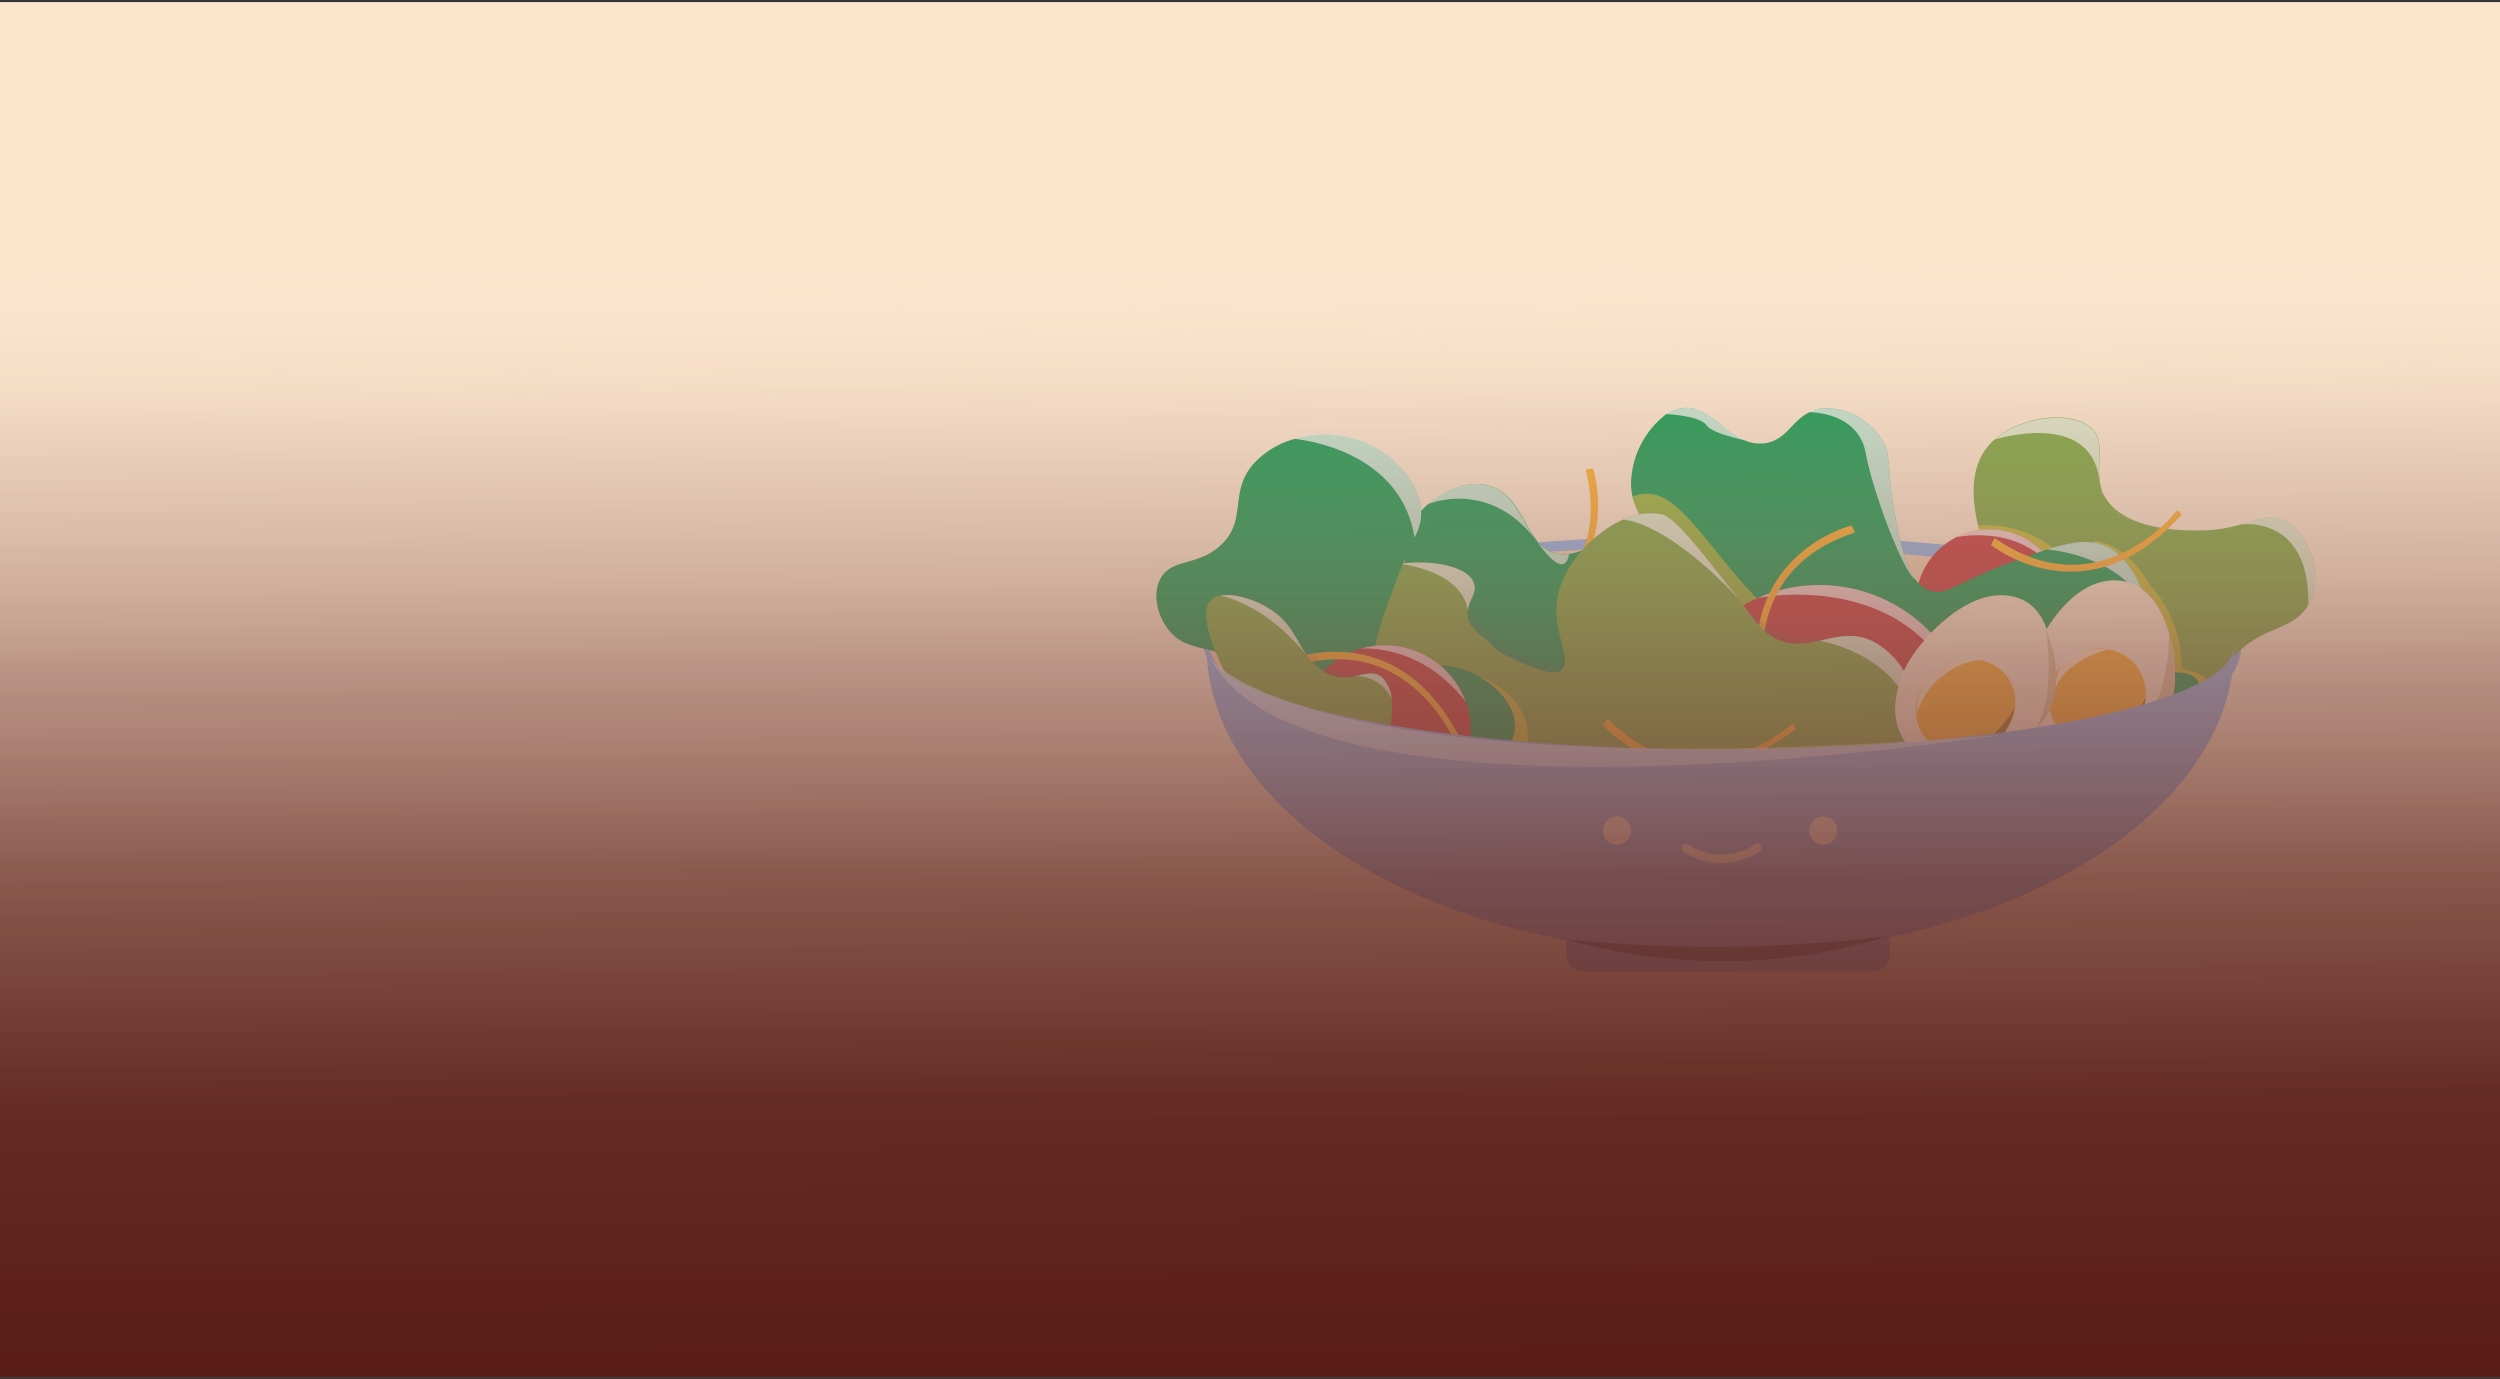<svg xmlns="http://www.w3.org/2000/svg" xmlns:xlink="http://www.w3.org/1999/xlink" viewBox="0 0 300 165.5"><rect x="0" y="0" width="300" height="165.5" fill="#333333" stroke="none"/><defs><style>.cls-1{isolation:isolate;}.cls-2{fill:#fce5cd;}.cls-3{fill:#f2cead;}.cls-4{fill:#87ace8;}.cls-5{fill:#70a032;}.cls-6{opacity:0.54;}.cls-13,.cls-6{mix-blend-mode:multiply;}.cls-7{fill:#ffc81a;}.cls-8{fill:#c1272d;}.cls-9{opacity:0.74;}.cls-16,.cls-17,.cls-19,.cls-9{mix-blend-mode:soft-light;}.cls-10{fill:#fff;}.cls-11{fill:#009245;}.cls-12{fill:#ffa81d;}.cls-13{opacity:0.17;}.cls-14{fill:#606060;}.cls-15{fill:#ddbd97;}.cls-16{opacity:0.43;}.cls-17{opacity:0.52;}.cls-18{fill:#ffe8d9;}.cls-19{opacity:0.49;}.cls-20{fill:url(#linear-gradient);}</style><linearGradient id="linear-gradient" x1="150.37" y1="168.62" x2="149.66" y2="2.17" gradientUnits="userSpaceOnUse"><stop offset="0.03" stop-color="#591c16"/><stop offset="0.22" stop-color="#5f241d" stop-opacity="0.96"/><stop offset="0.38" stop-color="#733c33" stop-opacity="0.84"/><stop offset="0.53" stop-color="#936459" stop-opacity="0.64"/><stop offset="0.68" stop-color="#c09d8d" stop-opacity="0.36"/><stop offset="0.82" stop-color="#fae5cf" stop-opacity="0"/></linearGradient></defs><g class="cls-1"><g id="Layer_1" data-name="Layer 1"><rect class="cls-2" y="0.25" width="300" height="165"/><ellipse class="cls-3" cx="206.56" cy="78.23" rx="61.74" ry="13.31"/><path class="cls-4" d="M146.24,80.94a7.4,7.4,0,0,1-1.32-1.84A5.38,5.38,0,0,1,144.5,78a2.44,2.44,0,0,1-.09-.62,3.08,3.08,0,0,1,.07-.61,4.27,4.27,0,0,1,1.15-2,9.33,9.33,0,0,1,1.74-1.42,22.88,22.88,0,0,1,3.92-2c1.35-.55,2.73-1,4.12-1.44,2.77-.84,5.59-1.49,8.42-2.06s5.69-1,8.55-1.44c5.72-.79,11.47-1.32,17.23-1.67s11.53-.53,17.3-.55,11.54.14,17.3.48,11.52.85,17.25,1.64c2.86.39,5.72.85,8.56,1.42a86.29,86.29,0,0,1,8.46,2.09c1.4.44,2.78.92,4.14,1.5.68.3,1.35.61,2,1a15.22,15.22,0,0,1,1.93,1.22,7.56,7.56,0,0,1,1.7,1.73,4.43,4.43,0,0,1,.58,1.22,3.11,3.11,0,0,1,.12.69,2.17,2.17,0,0,1,0,.36,3.25,3.25,0,0,1,0,.33,6.92,6.92,0,0,1-.24,1.17,7.4,7.4,0,0,1-.41,1.11,5.88,5.88,0,0,1-.63,1,3.25,3.25,0,0,1-1,.84l-.57-.72a5.23,5.23,0,0,0,.74-1.7,11.7,11.7,0,0,0,.37-1.91,1.55,1.55,0,0,0,0-.21v-.18a2.29,2.29,0,0,0-.07-.36,2.7,2.7,0,0,0-.35-.73,5.88,5.88,0,0,0-1.31-1.33,17.24,17.24,0,0,0-3.58-2,41.82,41.82,0,0,0-4-1.46,83,83,0,0,0-8.29-2.08c-2.8-.57-5.63-1-8.46-1.44a260.83,260.83,0,0,0-34.34-2.27q-8.61-.06-17.22.39c-5.73.31-11.46.79-17.15,1.53-2.85.36-5.68.79-8.5,1.32s-5.62,1.14-8.36,1.93c-1.38.4-2.73.84-4.06,1.36a22.3,22.3,0,0,0-3.8,1.86,8.82,8.82,0,0,0-1.62,1.27,3.67,3.67,0,0,0-1,1.66,2.32,2.32,0,0,0-.06.46,1.85,1.85,0,0,0,.06.44,4.21,4.21,0,0,0,.35.93,6.41,6.41,0,0,0,1.15,1.68Z"/><path class="cls-5" d="M277,72.57c-1.88,3.3-5.64,2.38-9.08,6.42-2.77,3.26-1.26,5-4,7.62-2.49,2.4-7.26,4.44-10.94,3.39-3.53-1-3.28-4.06-8.55-13.17-3.51-6-4.73-6.63-5.86-9.72l-.28-.82c-.28-.9-.63-2-.92-3.23-.8-3.41-1.1-7.63,2-10.34s8.74-3.48,11.31-1.58c2,1.48,1,3.86,1.26,6.29a7.36,7.36,0,0,0,.15.94v0a4.77,4.77,0,0,0,.41,1.08,5.26,5.26,0,0,0,.85,1.19c3.19,3.4,10.24,3,11.34,3a18.51,18.51,0,0,0,4.21-.7c2.06-.58,3.28-1.2,4.75-.65C277.08,63.57,279,69,277,72.57Z"/><g class="cls-6"><path class="cls-7" d="M240.77,68.67l-2.25-1.56-.28-.82c-.28-.9-.63-2-.92-3.23a13.3,13.3,0,0,1,9,2.66C250.54,69,240.77,68.67,240.77,68.67Z"/></g><g class="cls-6"><path class="cls-7" d="M251.24,64.91s3.64,0,6.75,5.29a14.45,14.45,0,0,1,3.8,10c1.44.36,3.11.88,2.93,1.68s-8.6.92-8.6.92Z"/></g><path class="cls-8" d="M247.62,72.38a8.86,8.86,0,1,1-.81-3.71A8.87,8.87,0,0,1,247.62,72.38Z"/><g class="cls-9"><path class="cls-10" d="M246.81,68.67a9.56,9.56,0,0,1-.88-.9c-4.26-4.88-11.21-3.29-11.21-3.29h0a8.87,8.87,0,0,1,12.09,4.19Z"/></g><path class="cls-11" d="M262.1,88.36c-3.92,6.59-11.52,8.5-12.31,8.7-9.47,2.28-17.94-2.67-20.68-4.27-6.7-3.91-6.32-6.76-11.66-8.21-7.09-1.93-11.35,2.11-14.44-.65-2.35-2.11-.42-4.94-1.36-10.81A19.88,19.88,0,0,0,201.2,71c-1.58-6.18-4.56-8.14-5.3-11.4a7.31,7.31,0,0,1-.11-2.55,10.75,10.75,0,0,1,4.13-7.33A4.69,4.69,0,0,1,201.7,49c3.16-.54,5.14,3,8.08,4h0a4.7,4.7,0,0,0,.92.19h0a4.26,4.26,0,0,0,1.12,0c2.53-.42,3.15-2.58,5.1-3.61A4.47,4.47,0,0,1,218.6,49a8,8,0,0,1,6.9,3.28c1.69,2.25.81,3.81,1.8,9,.64,3.39,1.24,6.51,2.58,8.28h0a3.86,3.86,0,0,0,1.52,1.25c2,.87,3.45-.91,9.36-3.12,1.84-.69,3.45-1.29,4.87-1.75,3.18-1,5.46-1.3,7.44-.22,2.33,1.27,4.11,4.39,4.56,7.5h0a10,10,0,0,1,0,2.67c-.25,1.83-1,3-.33,3.94,1.21,1.76,4.87,0,6.24,1.64C265.11,83.3,262.41,87.83,262.1,88.36Z"/><g class="cls-6"><path class="cls-7" d="M220.48,81.89l-18.83-8.77A19.88,19.88,0,0,0,201.2,71c-1.58-6.18-4.56-8.14-5.3-11.4a4.35,4.35,0,0,1,4,.31C204,62.11,210.11,73.51,215.51,75S220.48,81.89,220.48,81.89Z"/></g><path class="cls-8" d="M236.78,88.63a18.43,18.43,0,1,1-25.9-16.85h0a18.45,18.45,0,0,1,25.77,14.71A19,19,0,0,1,236.78,88.63Z"/><g class="cls-9"><path class="cls-10" d="M236.66,86.48c-.37-.75-.8-1.71-1.28-2.9C229,68.11,211.25,71.7,210.89,71.77a18.45,18.45,0,0,1,25.77,14.71Z"/></g><path class="cls-12" d="M222.19,63.06s-14.25,3.49-10.95,20.41a1.24,1.24,0,0,0,.74-.1s-4-14.7,10.54-19.44C222.67,64,222.19,63.06,222.19,63.06Z"/><path class="cls-12" d="M191.17,56.24s4.56,13.94-11.56,20.07a1.33,1.33,0,0,1-.31-.68s14.63-4.32,11-19.21C190.14,56.32,191.17,56.24,191.17,56.24Z"/><g class="cls-6"><path class="cls-7" d="M174.24,68.72a3,3,0,0,1,2.51-.5,2.33,2.33,0,0,1,1.5,1.55,2.44,2.44,0,0,1-.45,2.31,2.55,2.55,0,0,0,.3,2.88c1.33,1.23,3,3,4.21,3.58,4.75,2.26,4.86,1.15,5.61,2.45.33.57-4.11,1.48-7.82,0-2.57-1-4-2.77-5.76-4.86-2.14-2.58-2.13-3.76-2.1-4.2A4.29,4.29,0,0,1,174.24,68.72Z"/></g><g class="cls-13"><path class="cls-14" d="M209.23,72.61a11.88,11.88,0,0,0,10.18,4c6.66-.58-3.9,5.71-3.9,5.71L209.23,79Z"/></g><path class="cls-11" d="M194,71.71c-.5,2.05-1.51,6.17-5.26,8.63-5.26,3.46-13,1.8-16.92-2.51a13.2,13.2,0,0,1-3.11-7.9c-.23-2.39-.58-6.05,2.07-8.87a5.73,5.73,0,0,1,.56-.54c1.85-1.65,4.78-3,7.38-2.21,4.44,1.26,4.17,7.41,8.27,8.15a4.1,4.1,0,0,0,1.35,0c2.25-.3,3.9-2.18,5.26-1.29C195.27,66.33,194.27,70.42,194,71.71Z"/><g class="cls-9"><path class="cls-10" d="M188.29,66.49c-.29,1.61-1.25,2.07-3.75-1.37-5.72-7.87-13.25-4.6-13.25-4.6,1.85-1.65,4.78-3,7.38-2.21,4.44,1.26,4.17,7.41,8.27,8.15A4.1,4.1,0,0,0,188.29,66.49Z"/></g><g class="cls-13"><path class="cls-14" d="M176.21,72.82s3.72,6.68,11.52,7.07-3.16,2.47-3.16,2.47L171.8,75.54l2.81-3.76Z"/></g><path class="cls-5" d="M229.81,86.53c-.44,3.3-2.73,5.78-3.83,7-9.36,10.12-31.52,10.89-46.83,2.35C175.41,93.76,170,90.64,170,86v-.17a18.52,18.52,0,0,1-2.52-2.3c-3.5-3.92-5.93-10.83-3.05-14.08A6.15,6.15,0,0,1,168,67.66a15.08,15.08,0,0,1,2.71-.15c1.77,0,5.55.55,6.16,2.52.36,1.16-.63,2-.76,3.25a2.64,2.64,0,0,0,.06.87c.32,1.44,1.56,2,2.51,2.9a5.54,5.54,0,0,1,.65.71,16.9,16.9,0,0,0,3.41,1.84c2.1.82,3.73,1.46,4.59.82,1.44-1.08-1-4.43-.49-8.37s4.15-8,7.88-9.68h0a7.49,7.49,0,0,1,4.6-.66c1.51.34,3.71,3.08,8,8.53.45.57.85,1.08,1.2,1.54h0c2.41,3.09,2.82,3.75,4,4.53,2,1.29,3.87,1,5.72.59,2-.46,4.1-1.07,6.43.07a9.77,9.77,0,0,1,5.08,7.88A8.49,8.49,0,0,1,229.81,86.53Z"/><g class="cls-6"><path class="cls-7" d="M181.59,93.24c1.78-1.27,2.07-4.32,1.56-6.4-.94-3.81-4.88-5.34-5.9-5.74-5.23-2-12.22-.08-12.79,2.71C163.6,88.05,177.12,96.43,181.59,93.24Z"/></g><g class="cls-9"><path class="cls-10" d="M176.13,73.28c-.63-4.39-6.73-5.44-8.11-5.62a15.08,15.08,0,0,1,2.71-.15c1.77,0,5.55.55,6.16,2.52C177.25,71.19,176.26,72,176.13,73.28Z"/></g><path class="cls-11" d="M175.81,94.69c-4.25,3.73-6.66,5.85-9.79,5.65-2.5-.16-2.48-1.61-8.43-5-4.62-2.65-6.53-2.86-6.79-4.4-.43-2.51,4.3-3.93,3.94-6.78-.22-1.74-2.17-2.84-4.49-4.15-5-2.81-7.59-1.69-9.78-4.14-1.53-1.71-2.25-4.47-1.23-6.41,1.33-2.5,4.42-1.45,7.21-4,3.35-3.07.9-6.44,4.08-9.92a10.43,10.43,0,0,1,4.72-2.84h0a13,13,0,0,1,5.61-.42c5.09.75,9.06,4.69,9.65,8.54a5.89,5.89,0,0,1-.77,3.7c-.57,1.27-1.42,3-2.5,6-1.85,5.09-3.39,9.32-1.76,10.55s4.11-1.76,8.42-1.13c3.72.54,7.66,3.56,7.89,6.91C182,89.28,179.91,91.08,175.81,94.69Z"/><path class="cls-12" d="M192.35,87s9.59,11.09,23.16.45a1.29,1.29,0,0,0-.42-.61s-11.25,10.3-22.11-.53C193,86.1,192.35,87,192.35,87Z"/><g class="cls-9"><path class="cls-10" d="M229.81,86.53h0c-2.14-8.22-11.46-9.63-11.46-9.63,2-.46,4.1-1.07,6.43.07a9.77,9.77,0,0,1,5.08,7.88A8.49,8.49,0,0,1,229.81,86.53Z"/></g><g class="cls-13"><path class="cls-14" d="M145.6,71.78S150,69.22,154.48,75,145.6,71.78,145.6,71.78Z"/></g><path class="cls-8" d="M176.51,87.73a10.29,10.29,0,1,1-.6-3.47A10.32,10.32,0,0,1,176.51,87.73Z"/><path class="cls-12" d="M154.16,79.36s13.4-6,21.15,9.45a1.32,1.32,0,0,1-.65.37s-5.79-14.1-20.23-8.93C154.34,80.38,154.16,79.36,154.16,79.36Z"/><g class="cls-13"><path class="cls-14" d="M153.76,74.16s4.94,7.64,9.81,6.68-1,3.83-1,3.83l-10.94-4.41Z"/></g><g class="cls-9"><path class="cls-10" d="M257.63,73.21c-.11-.19-.22-.4-.34-.64-3-6-11.66-6.64-11.66-6.64,3.18-1,5.46-1.3,7.44-.22C255.4,67,257.18,70.1,257.63,73.21Z"/></g><rect class="cls-4" x="187.95" y="111.15" width="38.82" height="5.44" rx="2.04"/><path class="cls-2" d="M244.25,87.42a7.74,7.74,0,0,0,5.61,3.63h0l.43.07a9.38,9.38,0,0,0,10.54-7.91,17.08,17.08,0,0,0-.38-6.62h0c-.05-.22-.11-.45-.18-.67-.88-3-2.61-5.66-5.45-6.17-3.91-.72-7.19,2.42-9.22,5.73a16.08,16.08,0,0,0-2.2,5.26A10,10,0,0,0,244.25,87.42Z"/><ellipse class="cls-12" cx="251.65" cy="83.58" rx="5.97" ry="5.66" transform="translate(-1.63 162.1) rotate(-35.6)"/><path class="cls-2" d="M242.4,71.85c4.92,1.94,4.25,10.4,2.54,14.26a10,10,0,0,1-12.26,5.74c-5.42-2-6.35-6.39-4.17-11.43C229.94,77.14,236.58,69.56,242.4,71.85Z"/><ellipse class="cls-12" cx="235.87" cy="84.75" rx="6.14" ry="5.51" transform="translate(-10.1 132.88) rotate(-30.83)"/><path class="cls-15" d="M245.53,75.58s1.24,8.15-1.28,11.84C247.41,84.75,247.28,79.82,245.53,75.58Z"/><path class="cls-15" d="M249.86,91.05h0l.43.07a9.38,9.38,0,0,0,10.54-7.91,17.08,17.08,0,0,0-.38-6.62h0c-.11-.42-.18-.67-.18-.67S260.85,90.31,249.86,91.05Z"/><g class="cls-9"><path class="cls-10" d="M253.06,77.89s-5.16,1.27-6.37,4.65C246.64,77.58,251.44,77.86,253.06,77.89Z"/></g><g class="cls-9"><path class="cls-10" d="M237.52,79.16A9.34,9.34,0,0,0,230,85.7C229.82,80,235.74,78.57,237.52,79.16Z"/></g><g class="cls-16"><path d="M257.5,83.73c.07-.13-.81,6-6.8,5.59A11.16,11.16,0,0,0,257.5,83.73Z"/></g><g class="cls-16"><path d="M241.76,84.85c.07-.13-.81,6-6.8,5.59A11.16,11.16,0,0,0,241.76,84.85Z"/></g><path class="cls-5" d="M163.18,92.62c-3.62,2-9.57.29-12.45-5.1-6.51-10.87-6.59-14.37-5.41-15.52a2.13,2.13,0,0,1,1.14-.53c1.65-.31,4.22.5,6,1.66,2.48,1.61,3.1,3.7,4.3,5.45h0A6.54,6.54,0,0,0,159,80.68a4.87,4.87,0,0,0,3.56.46h0c1.3-.24,2.39-.64,3.28.15a4.18,4.18,0,0,1,1.16,2.6h0C167.38,86.8,166.16,90.94,163.18,92.62Z"/><path class="cls-4" d="M268.13,77.43c0,20.49-27.61,37.1-61.68,37.1s-61.67-16.61-61.67-37.1c0,6.91,27.61,12.51,61.67,12.51S268.13,84.34,268.13,77.43Z"/><g class="cls-17"><path d="M187.92,112.72s8.83.93,18.38.93a200.31,200.31,0,0,0,20.27-1.28A68.14,68.14,0,0,1,187.92,112.72Z"/></g><circle class="cls-18" cx="194.04" cy="99.67" r="1.69"/><path class="cls-18" d="M206.56,103.57a7.73,7.73,0,0,1-4.58-1.42.51.51,0,1,1,.64-.8,6.92,6.92,0,0,0,3.94,1.19,7.23,7.23,0,0,0,4-1.2.51.51,0,0,1,.72.1.52.52,0,0,1-.09.72A8.27,8.27,0,0,1,206.56,103.57Z"/><path class="cls-12" d="M238.92,65.39s11.39,9.23,22.87-3.63a1.25,1.25,0,0,0-.52-.53S252,73.34,239.41,64.6C239.36,64.45,238.92,65.39,238.92,65.39Z"/><g class="cls-19"><path class="cls-10" d="M145.26,79S156.39,94.89,240,88.19C240.08,88.18,156.87,101.29,145.26,79Z"/></g><circle class="cls-18" cx="218.79" cy="99.67" r="1.69"/><g class="cls-9"><path class="cls-10" d="M251.9,57.43v0c-1.17-8.3-12.56-4.68-12.56-4.68,3-2.62,8.74-3.48,11.31-1.58C252.64,52.62,251.66,55,251.9,57.43Z"/></g><g class="cls-9"><path class="cls-10" d="M252.47,59.47c-.14-.09-.28-.43-.41-1.08A4.77,4.77,0,0,0,252.47,59.47Z"/></g><g class="cls-9"><path class="cls-10" d="M277,72.57c.2-10.86-8.1-9.64-8.1-9.64,2.06-.58,3.28-1.2,4.75-.65C277.08,63.57,279,69,277,72.57Z"/></g><g class="cls-9"><path class="cls-10" d="M229.88,69.55c-1.36-.6-5.07-10.21-6-15.2s-6.75-4.89-6.93-4.89A4.47,4.47,0,0,1,218.6,49a8,8,0,0,1,6.9,3.28c1.69,2.25.81,3.81,1.8,9C227.94,64.66,228.54,67.78,229.88,69.55Z"/></g><g class="cls-9"><path class="cls-10" d="M209.78,52.92c-1.52-.33-4.39-1-5-1.89-.83-1.18-4.87-1.34-4.87-1.34h0A4.69,4.69,0,0,1,201.7,49C204.86,48.43,206.84,52,209.78,52.92Z"/></g><g class="cls-9"><path class="cls-10" d="M208.58,71.78c-8.9-9.38-13.69-9.42-13.84-9.41a7.49,7.49,0,0,1,4.6-.66c1.51.34,3.71,3.08,8,8.53C207.83,70.81,208.23,71.32,208.58,71.78Z"/></g><g class="cls-9"><path class="cls-10" d="M175.91,84.26c-5.42-7.14-12.62-6.42-12.62-6.42a10.35,10.35,0,0,1,12.62,6.42Z"/></g><g class="cls-9"><path class="cls-10" d="M167,83.89a4.69,4.69,0,0,0-4.44-2.75c1.3-.24,2.39-.64,3.28.15A4.18,4.18,0,0,1,167,83.89Z"/></g><g class="cls-9"><path class="cls-10" d="M156.76,78.58c-4.51-5.5-9-6.83-10.3-7.11,1.65-.31,4.22.5,6,1.66C154.94,74.74,155.56,76.83,156.76,78.58Z"/></g><g class="cls-9"><path class="cls-10" d="M169.74,64.48C168,53.7,155.46,52.68,155.25,52.66a13,13,0,0,1,5.61-.42c5.09.75,9.06,4.69,9.65,8.54A5.89,5.89,0,0,1,169.74,64.48Z"/></g><rect class="cls-20" y="0.25" width="300" height="165"/></g></g></svg>